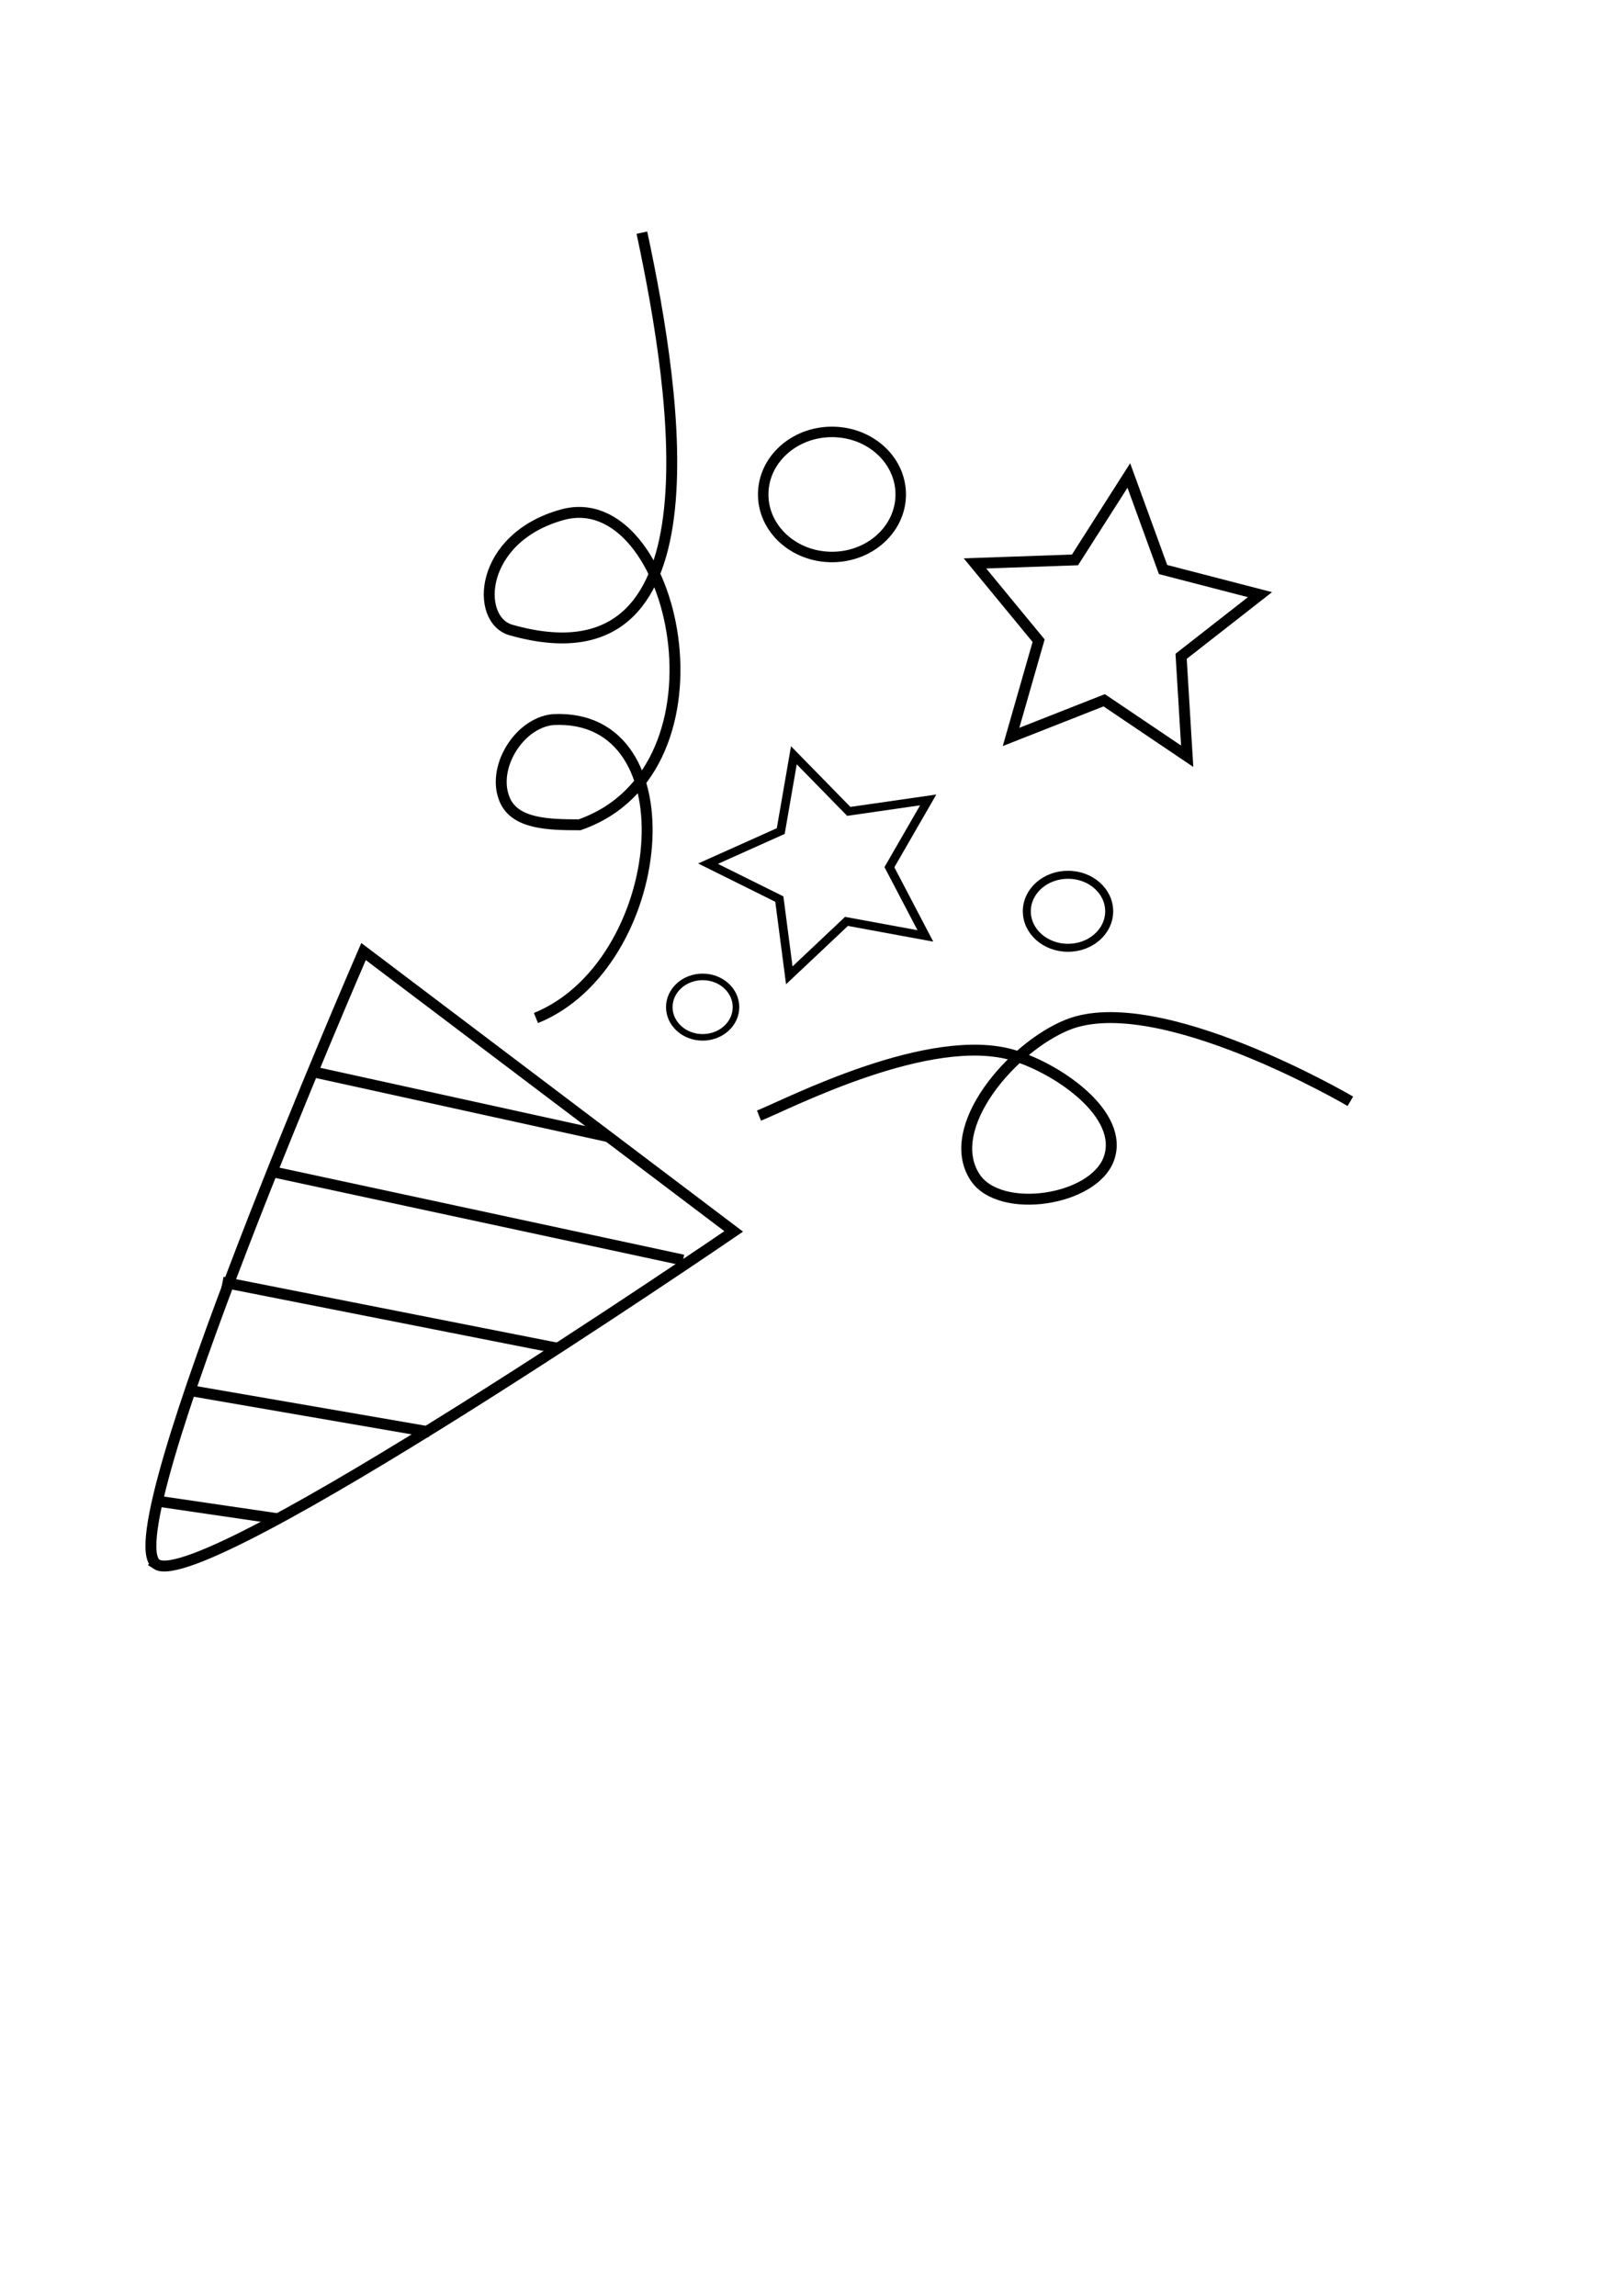 <?xml version="1.0" encoding="UTF-8" standalone="no"?>
<!-- Created with Inkscape (http://www.inkscape.org/) -->

<svg
   xmlns:dc="http://purl.org/dc/elements/1.1/"
   xmlns:cc="http://creativecommons.org/ns#"
   xmlns:rdf="http://www.w3.org/1999/02/22-rdf-syntax-ns#"
   xmlns:svg="http://www.w3.org/2000/svg"
   xmlns="http://www.w3.org/2000/svg"
   xmlns:sodipodi="http://sodipodi.sourceforge.net/DTD/sodipodi-0.dtd"
   xmlns:inkscape="http://www.inkscape.org/namespaces/inkscape"
   width="210mm"
   height="297mm"
   viewBox="0 0 744.094 1052.362"
   id="svg2"
   version="1.1"
   inkscape:version="0.91 r13725"
   sodipodi:docname="party.svg">
  <defs
     id="defs4" />
  <sodipodi:namedview
     id="base"
     pagecolor="#ffffff"
     bordercolor="#666666"
     borderopacity="1.0"
     inkscape:pageopacity="0.0"
     inkscape:pageshadow="2"
     inkscape:zoom="0.7"
     inkscape:cx="268.88592"
     inkscape:cy="692.38477"
     inkscape:document-units="px"
     inkscape:current-layer="layer1"
     showgrid="false"
     inkscape:window-width="1366"
     inkscape:window-height="705"
     inkscape:window-x="-8"
     inkscape:window-y="-8"
     inkscape:window-maximized="1" />
  <g
     inkscape:label="Capa 1"
     inkscape:groupmode="layer"
     id="layer1">
    <path
       style="fill:none;fill-rule:evenodd;stroke:#000000;stroke-width:5;stroke-linecap:butt;stroke-linejoin:miter;stroke-miterlimit:4;stroke-dasharray:none;stroke-opacity:1"
       d="m 245.714,466.648 c 60.303,-24.462 72.307,-140.219 7.735,-136.796 -15.68,1.628 -28.249,22.314 -22.02,36.796 4.76,11.066 20,11.429 34.286,11.429 73.022,-25.427 43.529,-156.258 -7.857,-142.143 -38.323,10.527 -40.29,48.126 -23.571,52.857 95.988,27.162 76.601,-104.53 60,-182.143"
       id="path4138"
       inkscape:connector-curvature="0"
       sodipodi:nodetypes="ccscssc"
       inkscape:export-xdpi="300"
       inkscape:export-ydpi="300" />
    <path
       style="fill:none;fill-rule:evenodd;stroke:#000000;stroke-width:5;stroke-linecap:butt;stroke-linejoin:miter;stroke-miterlimit:4;stroke-dasharray:none;stroke-opacity:1"
       d="m 347.972,511.376 c 13.27,-5.29 78.677,-39.32 116.968,-27.556 20.458,6.285 50.673,27.125 43.45,47.271 -6.968,19.434 -49.984,25.822 -61.338,8.579 -14.993,-22.771 17.105,-59.804 42.417,-69.934 41.557,-16.632 129.627,35.065 129.627,35.065"
       id="path4140"
       inkscape:connector-curvature="0"
       sodipodi:nodetypes="cssssc"
       inkscape:export-xdpi="300"
       inkscape:export-ydpi="300" />
    <ellipse
       style="fill:none;fill-opacity:1;stroke:#000000;stroke-width:3.001;stroke-linecap:round;stroke-miterlimit:4;stroke-dasharray:none;stroke-opacity:1"
       id="path4142"
       cx="322.143"
       cy="461.648"
       rx="15.285"
       ry="13.856"
       inkscape:export-xdpi="300"
       inkscape:export-ydpi="300" />
    <ellipse
       style="fill:none;fill-opacity:1;stroke:#000000;stroke-width:4.803;stroke-linecap:round;stroke-miterlimit:4;stroke-dasharray:none;stroke-opacity:1"
       id="path4144"
       cx="381.429"
       cy="226.648"
       rx="31.527"
       ry="28.67"
       inkscape:export-xdpi="300"
       inkscape:export-ydpi="300" />
    <path
       sodipodi:type="star"
       style="fill:none;fill-opacity:1;stroke:#000000;stroke-width:5;stroke-linecap:round;stroke-miterlimit:4;stroke-dasharray:none;stroke-opacity:1"
       id="path4146"
       sodipodi:sides="5"
       sodipodi:cx="509.99999"
       sodipodi:cy="286.64793"
       sodipodi:r1="69.105064"
       sodipodi:r2="34.552532"
       sodipodi:arg1="1.0516502"
       sodipodi:arg2="1.6799687"
       inkscape:flatsided="false"
       inkscape:rounded="0"
       inkscape:randomized="0"
       d="m 544.286,346.648 -38.05,-25.653 -42.704,16.802 12.639,-44.115 -29.176,-35.422 45.862,-1.612 24.672,-38.694 15.705,43.119 44.424,11.508 -36.156,28.261 z"
       inkscape:transform-center-x="-2.3267093"
       inkscape:transform-center-y="-4.3468284"
       inkscape:export-xdpi="300"
       inkscape:export-ydpi="300" />
    <path
       style="fill:none;fill-rule:evenodd;stroke:#000000;stroke-width:5;stroke-linecap:butt;stroke-linejoin:miter;stroke-opacity:1;stroke-miterlimit:4;stroke-dasharray:none"
       d="M 71.721,716.992 C 50.729,702.864 166.675,436.169 166.675,436.169 L 336.381,564.459 c 0,0 -243.668,166.66 -264.66,152.533 z"
       id="path4148"
       inkscape:connector-curvature="0"
       sodipodi:nodetypes="zccz"
       inkscape:export-xdpi="300"
       inkscape:export-ydpi="300" />
    <path
       style="fill:none;fill-rule:evenodd;stroke:#000000;stroke-width:5;stroke-linecap:butt;stroke-linejoin:miter;stroke-opacity:1;stroke-miterlimit:4;stroke-dasharray:none"
       d="M 145.462,491.728 278.802,521.022"
       id="path4150"
       inkscape:connector-curvature="0"
       inkscape:export-xdpi="300"
       inkscape:export-ydpi="300" />
    <path
       style="fill:none;fill-rule:evenodd;stroke:#000000;stroke-width:5;stroke-linecap:butt;stroke-linejoin:miter;stroke-opacity:1;stroke-miterlimit:4;stroke-dasharray:none"
       d="m 125.259,537.184 187.888,40.406"
       id="path4152"
       inkscape:connector-curvature="0"
       inkscape:export-xdpi="300"
       inkscape:export-ydpi="300" />
    <path
       style="fill:none;fill-rule:evenodd;stroke:#000000;stroke-width:5;stroke-linecap:butt;stroke-linejoin:miter;stroke-opacity:1;stroke-miterlimit:4;stroke-dasharray:none"
       d="m 102.025,587.692 153.543,30.305"
       id="path4154"
       inkscape:connector-curvature="0"
       inkscape:export-xdpi="300"
       inkscape:export-ydpi="300" />
    <path
       style="fill:none;fill-rule:evenodd;stroke:#000000;stroke-width:5;stroke-linecap:butt;stroke-linejoin:miter;stroke-opacity:1;stroke-miterlimit:4;stroke-dasharray:none"
       d="m 85.863,637.19 111.117,19.193"
       id="path4156"
       inkscape:connector-curvature="0"
       inkscape:export-xdpi="300"
       inkscape:export-ydpi="300" />
    <path
       style="fill:none;fill-rule:evenodd;stroke:#000000;stroke-width:5;stroke-linecap:butt;stroke-linejoin:miter;stroke-miterlimit:4;stroke-dasharray:none;stroke-opacity:1"
       d="m 71.216,687.95 56.821,8.334"
       id="path4158"
       inkscape:connector-curvature="0"
       sodipodi:nodetypes="cc"
       inkscape:export-xdpi="300"
       inkscape:export-ydpi="300" />
    <ellipse
       style="fill:none;fill-opacity:1;stroke:#000000;stroke-width:3.666;stroke-linecap:round;stroke-miterlimit:4;stroke-dasharray:none;stroke-opacity:1"
       id="path4142-7"
       cx="489.643"
       cy="417.719"
       rx="18.881"
       ry="16.738"
       inkscape:export-xdpi="300"
       inkscape:export-ydpi="300" />
    <path
       sodipodi:type="star"
       style="fill:none;fill-opacity:1;stroke:#000000;stroke-width:5;stroke-linecap:round;stroke-miterlimit:4;stroke-dasharray:none;stroke-opacity:1"
       id="path4146-9"
       sodipodi:sides="5"
       sodipodi:cx="396.05453"
       sodipodi:cy="395.6358"
       sodipodi:r1="69.105064"
       sodipodi:r2="34.552532"
       sodipodi:arg1="1.0516502"
       sodipodi:arg2="1.6799687"
       inkscape:flatsided="false"
       inkscape:rounded="0"
       inkscape:randomized="0"
       d="m 430.34,455.636 -38.05,-25.653 -42.704,16.802 12.639,-44.115 -29.176,-35.422 45.862,-1.612 24.672,-38.694 15.705,43.119 44.424,11.508 -36.156,28.261 z"
       inkscape:transform-center-x="4.961413"
       inkscape:transform-center-y="-0.33130062"
       transform="matrix(0.738,-0.301,0.315,0.706,-36.864,236.865)"
       inkscape:export-xdpi="300"
       inkscape:export-ydpi="300" />
  </g>
</svg>
